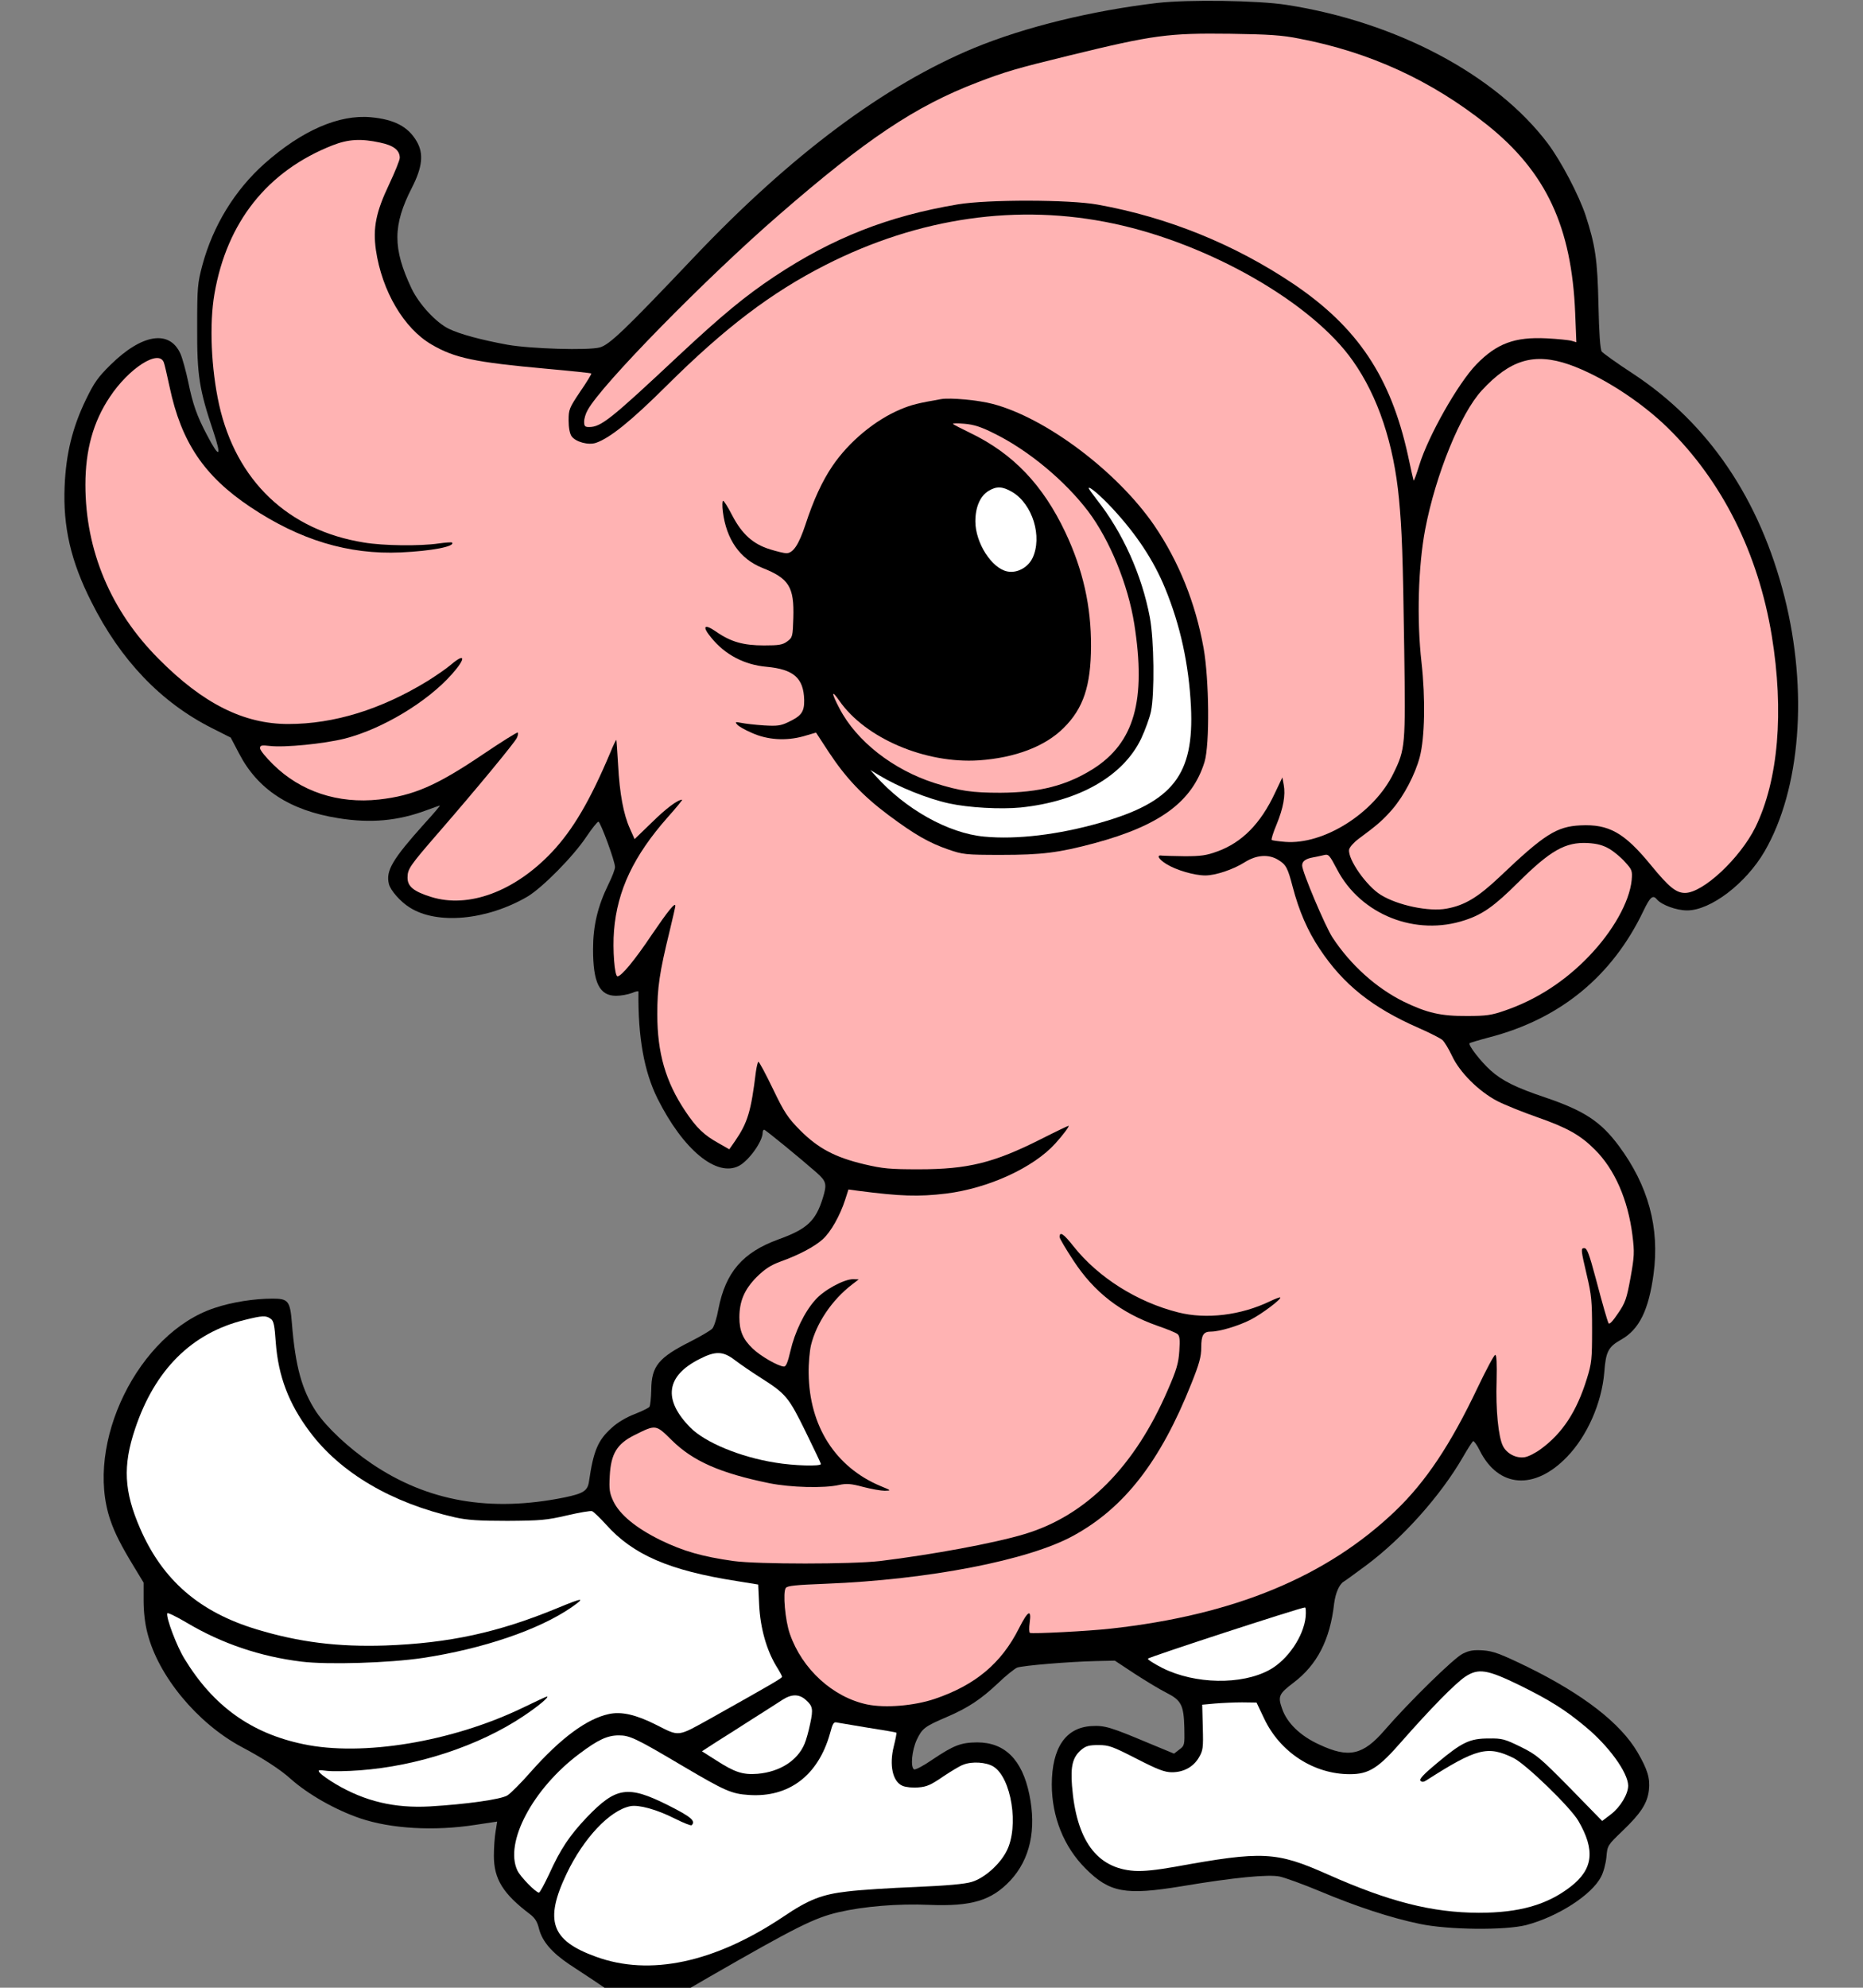 <svg version="1.1" xmlns="http://www.w3.org/2000/svg" xmlns:xlink="http://www.w3.org/1999/xlink" width="768" height="819.188"><rect width="100%" height="100%" fill="#808080" stroke="none"/><defs><clipPath id="clip-1"><rect x="33.007" y="0" transform="scale(0.8,0.8)" width="894" height="1024" fill="none"/></clipPath></defs><g fill="none" fill-rule="nonzero" stroke="none" stroke-width="1" stroke-linecap="butt" stroke-linejoin="miter" stroke-miterlimit="10" stroke-dasharray="" stroke-dashoffset="0" font-family="none" font-weight="none" font-size="none" text-anchor="none" style="mix-blend-mode: normal"><g clip-path="url(#clip-1)"><g><path d="M477.199,1.2c-27.12,3.2 -54.639,9.92 -75.599,18.56c-36.879,15.28 -75.439,43.999 -115.598,86.319c-28.4,29.92 -34.799,36.079 -38.799,37.119c-4.8,1.28 -28.4,0.56 -37.999,-1.12c-10.88,-2 -19.52,-4.32 -24.16,-6.56c-5.28,-2.56 -12.24,-10.08 -15.36,-16.56c-7.84,-16.56 -7.84,-26.08 0.16,-41.679c4.32,-8.48 4.88,-14 1.92,-19.04c-3.52,-6.08 -9.28,-9.04 -18.88,-9.92c-13.12,-1.2 -28.4,5.44 -43.759,19.04c-12.32,10.96 -21.28,25.6 -25.68,41.839c-2,7.52 -2.16,9.12 -2.16,25.6c-0.08,19.92 0.8,25.6 6.72,43.199c3.52,10.56 2.4,11.04 -2.64,1.36c-4.24,-8 -5.92,-12.88 -7.76,-21.92c-0.96,-4.56 -2.4,-9.76 -3.2,-11.6c-4.48,-10.08 -15.92,-8.24 -28.88,4.56c-5.12,5.04 -6.72,7.28 -10.16,14.4c-5.52,11.44 -8.16,22.24 -8.72,35.599c-0.72,16.72 2.56,30.96 11.04,47.679c12,24 28.72,41.439 49.679,51.999l7.76,3.92l3.44,6.56c7.68,14.8 20.88,23.44 40.879,26.64c13.36,2.16 24.64,1.12 36.399,-3.28c2.8,-1.04 5.28,-1.92 5.52,-1.92c0.16,0 -2.64,3.36 -6.32,7.36c-13.28,14.8 -16.08,19.52 -14.72,24.96c0.64,2.64 4.8,7.36 8.56,9.68c11.28,7.2 31.84,5.28 48.559,-4.48c6.16,-3.68 18.8,-16.48 24.16,-24.48c2.4,-3.6 4.72,-6.48 5.12,-6.4c0.88,0.32 6.8,16.24 6.8,18.64c0.08,0.88 -1.2,4.16 -2.72,7.2c-4.4,9.04 -6.32,17.04 -6.32,26.72c0,13.84 2.64,19.2 9.52,19.2c2,0 4.88,-0.56 6.4,-1.12c1.52,-0.64 2.8,-0.96 2.8,-0.64c-0.24,18.8 2.32,32.959 7.84,44.079c10.56,21.12 24.4,32.559 33.599,27.76c4.08,-2.16 9.76,-10.08 9.76,-13.68c0,-0.64 0.24,-1.2 0.64,-1.2c0.48,0 14.4,11.36 21.52,17.6c4.16,3.68 4.4,4.8 2.64,10.56c-2.96,9.52 -6.56,12.8 -18.32,17.04c-14.72,5.36 -21.76,13.52 -24.72,28.72c-0.64,3.6 -1.76,7.12 -2.48,8c-0.72,0.8 -4.8,3.2 -9.04,5.36c-13.2,6.64 -16.08,10.16 -16.16,19.92c-0.08,3.28 -0.4,6.4 -0.72,6.96c-0.32,0.48 -3.12,1.84 -6.16,3.04c-3.36,1.28 -7.04,3.44 -9.36,5.6c-5.76,5.12 -7.6,9.52 -9.44,22.24c-0.56,3.76 -2.32,4.88 -10,6.48c-30.72,6.24 -56.559,1.68 -79.599,-13.92c-9.44,-6.4 -18.48,-14.88 -22.8,-21.28c-5.92,-8.96 -8.64,-18.64 -10.08,-36.719c-0.72,-9.04 -1.52,-10 -7.92,-10c-7.6,0 -16.8,1.44 -23.92,3.84c-31.44,10.32 -53.839,55.919 -42.959,87.519c1.84,5.36 4.4,10.4 9.6,18.96l4.08,6.72v7.36c0,4.72 0.56,9.6 1.6,13.52c4.48,17.68 20.56,37.039 38.719,46.799c8.8,4.64 16.08,9.36 20.4,13.28c7.12,6.32 18.24,12.64 28.48,16.16c12.72,4.32 30.56,5.36 47.519,2.72l9.04,-1.36l-0.64,4c-0.4,2.24 -0.72,6.8 -0.72,10.08c0,9.6 3.76,15.68 14.88,24.08c2.08,1.6 3.04,3.12 3.76,6.16c1.36,5.12 5.28,9.68 12.4,14.48c3.04,2 7.6,5.04 10.08,6.64l4.48,3.04h17.76h17.76l7.44,-4.32c36.159,-20.8 43.599,-24.48 53.519,-26.8c10.24,-2.4 24.48,-3.6 37.279,-3.04c17.6,0.72 25.76,-1.76 33.519,-10c8.16,-8.72 10.88,-21.04 7.84,-35.599c-2.96,-14.24 -10.08,-21.36 -21.52,-21.36c-6.64,0.08 -9.52,1.12 -18.56,7.2c-3.6,2.48 -6.96,4.24 -7.44,3.92c-1.52,-0.96 -0.88,-7.84 1.12,-12.16c2.24,-4.72 3.28,-5.52 12.24,-9.36c8.8,-3.76 14.16,-7.28 21.28,-14c3.2,-3.12 6.8,-5.92 7.84,-6.4c2.32,-0.88 21.84,-2.48 32.719,-2.72l7.6,-0.16l8.24,5.44c4.56,2.96 10.4,6.48 12.96,7.76c6.16,3.12 7.2,5.04 7.44,14.48c0.16,7.12 0.08,7.36 -2.08,8.96l-2.16,1.68l-10.24,-4.24c-16,-6.72 -18.32,-7.44 -23.84,-7.12c-10.64,0.64 -16.24,8.96 -16.32,24c0,13.36 4.96,25.76 13.92,34.719c9.92,9.92 16.4,11.12 39.679,7.28c21.44,-3.6 35.679,-4.96 40.319,-4c2.24,0.48 9.76,3.2 16.64,6.08c15.04,6.32 29.2,10.96 41.119,13.44c11.68,2.48 35.199,2.72 43.919,0.48c13.04,-3.44 27.12,-12.48 30.88,-20c0.96,-1.76 1.92,-5.44 2.16,-8c0.4,-4.8 0.48,-4.88 6.72,-10.88c7.44,-7.12 10.16,-11.28 10.8,-16.72c0.56,-4.8 -0.56,-8.48 -4.64,-15.52c-7.04,-12.08 -22.48,-24 -45.439,-35.279c-11.2,-5.44 -14.08,-6.48 -18.24,-6.8c-3.92,-0.24 -5.68,0 -8.4,1.36c-3.6,1.68 -22.4,20.16 -32.16,31.44c-8.96,10.4 -14.8,11.76 -27.04,6c-7.76,-3.52 -13.28,-8.88 -15.28,-14.72c-1.84,-5.12 -1.36,-6.16 4.64,-10.72c9.76,-7.36 15.12,-17.68 16.8,-32.719c0.56,-4.24 2.08,-7.84 3.92,-8.96c0.48,-0.24 4.64,-3.28 9.28,-6.72c15.04,-11.2 30.56,-28.56 39.759,-44.399c2,-3.52 4,-6.56 4.32,-6.8c0.32,-0.16 1.6,1.52 2.72,3.84c7.68,15.44 22.64,16.56 35.999,2.64c8.32,-8.56 14.32,-22.24 15.36,-34.799c0.64,-8.56 1.6,-10.48 6.96,-13.52c7.44,-4.16 11.36,-12.16 13.36,-27.04c2.56,-19.04 -2.16,-36.399 -14.32,-52.799c-7.44,-10 -14.24,-14.48 -30.24,-19.92c-12.16,-4.08 -17.84,-6.88 -22.64,-11.2c-4.08,-3.68 -9.36,-10.48 -8.64,-11.2c0.16,-0.16 3.84,-1.28 8.08,-2.4c29.28,-7.6 50.719,-25.2 63.599,-52.159c2.8,-5.84 3.92,-6.72 5.6,-4.64c1.92,2.24 8,4.48 12.4,4.48c9.68,0 24.24,-11.12 31.92,-24.32c14.8,-25.52 18,-66.079 8.24,-104.798c-10.24,-40.479 -31.36,-71.599 -62.479,-92.079c-6.64,-4.32 -12.4,-8.48 -12.88,-9.12c-0.64,-0.8 -1.12,-7.68 -1.36,-19.28c-0.4,-18.72 -1.28,-24.4 -5.28,-36.799c-2.8,-8.4 -10.08,-22.32 -15.6,-29.68c-21.28,-28.24 -62.319,-50.079 -107.678,-57.119c-11.6,-1.84 -40.639,-2.24 -53.199,-0.8z" fill="#000000"/><path d="M535.598,15.92c28.96,5.52 54.479,17.2 77.439,35.519c24.32,19.44 34.879,41.999 36.319,77.679l0.48,11.92l-1.92,-0.56c-1.04,-0.32 -5.76,-0.8 -10.4,-1.04c-13.04,-0.64 -20.48,2.08 -28.88,10.72c-7.6,7.84 -19.84,29.52 -23.52,41.439c-1.2,3.92 -2.24,6.8 -2.4,6.4c-0.16,-0.48 -1.2,-5.12 -2.32,-10.4c-7.12,-32.32 -20.72,-52.719 -47.279,-70.639c-24.32,-16.32 -51.759,-27.44 -80.719,-32.639c-11.52,-2.08 -45.119,-2.16 -57.599,-0.08c-28.56,4.8 -51.519,13.76 -75.599,29.76c-12,8 -21.52,15.84 -39.599,32.719c-28,26.24 -31.84,29.28 -36.799,29.28c-1.68,0 -2,-0.4 -2,-2.24c0,-1.2 0.64,-3.36 1.44,-4.72c5.52,-10.32 49.039,-54.639 78.879,-80.479c35.999,-31.28 56.239,-44.799 81.679,-54.559c11.44,-4.4 16.32,-5.84 37.999,-11.12c34.719,-8.48 40.719,-9.28 66.399,-8.96c15.84,0.24 21.28,0.56 28.4,2z" fill="#ffb3b3"/><path d="M156.803,58.799c5.44,1.12 8,3.12 8,6.24c0,0.96 -2,5.84 -4.4,10.96c-5.44,11.44 -6.72,17.92 -5.44,27.04c2.48,16.88 11.52,32.32 22.96,38.959c9.6,5.6 17.68,7.28 47.599,10c9.92,0.88 18.08,1.76 18.24,1.92c0.16,0.16 -1.84,3.52 -4.56,7.44c-4.56,6.8 -4.8,7.44 -4.8,11.92c0,2.96 0.48,5.44 1.2,6.48c1.68,2.4 7.04,3.84 10.16,2.72c5.76,-2 14.56,-9.12 29.04,-23.52c24,-23.84 43.039,-38.319 65.519,-49.759c38.559,-19.6 79.439,-25.44 118.798,-17.04c39.599,8.4 81.919,32.719 98.638,56.639c10.32,14.64 16.8,34.079 18.96,56.799c1.2,12.72 1.6,22.72 2.16,61.999c0.56,39.759 0.48,41.119 -4.48,51.199c-7.92,16.32 -28.72,29.44 -44.639,28.16c-2.8,-0.24 -5.28,-0.56 -5.52,-0.8c-0.24,-0.24 0.64,-3.12 2,-6.32c2.8,-6.8 3.76,-12.16 2.96,-16.4l-0.56,-3.04l-3.04,6.4c-5.92,12.64 -13.6,20.48 -23.92,24.16c-4.32,1.6 -6.72,1.92 -13.28,1.92c-4.4,-0.08 -8.56,-0.16 -9.2,-0.24c-2.64,-0.48 -1.76,1.36 1.6,3.44c4.08,2.56 11.6,4.72 16.08,4.72c4.24,0 11.6,-2.48 16.24,-5.44c4.8,-3.04 9.84,-3.44 13.84,-0.96c3.2,1.92 3.92,3.36 5.92,11.04c2.64,10.08 6.16,18.16 11.12,25.6c9.76,14.72 21.68,24.24 40.879,32.639c4.56,2 8.96,4.24 9.76,4.96c0.8,0.72 2.56,3.6 3.92,6.48c3.2,6.88 11.04,14.64 18.64,18.64c3.12,1.6 10.48,4.56 16.4,6.64c12.4,4.32 17.84,7.36 23.84,13.36c8.16,8.08 13.68,20.64 15.52,35.359c0.88,7.04 0.8,8.56 -0.8,17.52c-1.6,8.72 -2.16,10.32 -5.2,14.72c-2.08,3.12 -3.52,4.64 -3.84,4c-0.48,-0.88 -2.48,-7.84 -5.2,-18.16c-2.8,-10.48 -3.68,-12.8 -4.8,-12.8c-1.52,0 -1.44,0.56 1.04,11.2c1.92,8.08 2.16,10.8 2.16,22.4c0,12.08 -0.16,13.84 -2.16,20.24c-4.16,13.44 -10,22.4 -18.96,28.96c-2.16,1.6 -5.12,3.12 -6.64,3.36c-3.52,0.56 -7.36,-1.44 -8.96,-4.56c-1.92,-3.68 -3.04,-15.12 -2.64,-26.96c0.16,-7.2 0,-10.64 -0.56,-10.64c-0.48,0 -3.68,6 -7.2,13.36c-11.28,23.76 -21.52,39.039 -34.079,51.039c-28.32,27.04 -66.399,42.799 -117.118,48.399c-9.04,1.04 -32.48,2.24 -33.439,1.76c-0.32,-0.16 -0.4,-2.08 -0.08,-4.24c0.8,-5.76 -0.72,-4.96 -4.4,2.32c-7.28,14.48 -18,23.44 -34.719,29.12c-8.56,2.88 -20.32,3.84 -27.84,2.32c-14.16,-2.96 -26.88,-14.56 -31.92,-29.12c-1.92,-5.44 -2.96,-17.12 -1.68,-18.88c0.56,-0.96 4.24,-1.28 16.48,-1.76c42.479,-1.68 83.599,-9.68 101.998,-19.76c21.12,-11.52 35.999,-30.72 48.719,-62.719c3.28,-8.16 4.08,-11.12 4.08,-14.88c0,-5.12 0.88,-6.56 4,-6.56c3.52,0 11.28,-2.32 16.32,-4.88c4.56,-2.32 12.88,-8.56 12.24,-9.2c-0.16,-0.16 -2.08,0.56 -4.24,1.6c-12,5.76 -26.24,7.52 -37.839,4.56c-16.88,-4.24 -32.959,-14.4 -43.119,-27.2c-4.08,-5.2 -5.76,-6.32 -5.76,-3.84c0,0.56 2.56,4.88 5.6,9.52c8.64,13.28 19.6,21.68 34.719,27.04c4,1.36 7.68,2.88 8.32,3.44c0.88,0.72 1.04,2.32 0.72,6.96c-0.32,4.96 -1.12,7.76 -4.72,16c-13.6,31.6 -33.679,51.839 -59.039,59.439c-12.4,3.76 -38.079,8.48 -59.599,11.12c-11.84,1.36 -50.319,1.36 -60.399,0c-13.04,-1.84 -20.72,-4.08 -30,-8.56c-10.24,-5.04 -16.96,-10.56 -19.6,-16.16c-1.52,-3.28 -1.76,-4.8 -1.44,-10.4c0.48,-9.04 2.96,-13.2 10.24,-16.8c8.8,-4.4 8.72,-4.4 15.28,2.08c8.72,8.64 19.92,13.6 40.239,17.76c8.72,1.76 22.56,2.16 28.8,0.72c3.04,-0.64 4.8,-0.56 9.84,0.8c3.36,0.88 7.44,1.6 8.96,1.6c2.8,-0.08 2.8,-0.08 -1.68,-1.92c-18.56,-7.76 -29.44,-24.64 -29.68,-46.479c-0.08,-4 0.4,-9.2 0.96,-11.6c2.24,-9.12 8.64,-18.64 16.88,-24.96l2.8,-2.16l-2.32,-0.08c-3.76,0 -12.08,4.48 -15.6,8.56c-4.48,4.96 -8.48,13.36 -10.24,21.04c-1.04,4.48 -1.76,6.4 -2.64,6.4c-2.24,0 -9.76,-4.32 -12.96,-7.44c-4,-3.84 -5.44,-7.28 -5.44,-12.8c0,-6.72 2.08,-11.52 7.12,-16.64c3.36,-3.28 5.76,-4.88 9.68,-6.32c7.84,-2.8 14.08,-6.16 17.52,-9.2c3.36,-3.04 7.12,-9.68 9.28,-16.32l1.36,-4.24l4.16,0.56c17.28,2.24 24.72,2.48 36.079,1.12c17.44,-2.16 35.999,-10.64 45.039,-20.64c3.2,-3.52 6,-7.28 5.44,-7.28c-0.24,0 -5.44,2.48 -11.44,5.52c-19.36,9.76 -30.08,12.4 -50.239,12.4c-11.92,0 -14.72,-0.24 -22.56,-2.08c-12.08,-2.88 -18.96,-6.56 -26.4,-14c-5.04,-5.12 -6.48,-7.2 -11.2,-17.04c-2.96,-6.16 -5.68,-11.2 -6,-11.2c-0.24,0 -0.72,1.92 -1.04,4.16c-2,16.32 -3.36,20.88 -8.56,28.48l-2.4,3.44l-4.48,-2.56c-5.92,-3.28 -9.04,-6.24 -13.68,-13.2c-8.08,-12.08 -11.52,-23.92 -11.52,-39.919c0,-10.96 0.88,-17.12 5.12,-34.399c1.28,-5.28 2.32,-9.92 2.32,-10.24c0,-1.68 -3.04,2.08 -9.68,11.84c-6.96,10.4 -12.56,17.2 -14.16,17.2c-1.2,0 -2.08,-11.12 -1.44,-18.88c1.36,-16.56 8.08,-30.8 22.16,-46.719c3.52,-3.92 6.16,-7.2 5.92,-7.2c-1.84,0 -6.64,3.6 -12.56,9.44l-7.04,6.8l-1.92,-4.32c-2.64,-5.84 -4.24,-14.32 -4.88,-26.32c-0.32,-5.52 -0.64,-10.08 -0.72,-10.24c-0.16,-0.08 -1.28,2.24 -2.48,5.2c-8.32,19.76 -15.36,31.76 -24.08,41.039c-15.36,16.24 -34.319,23.28 -49.759,18.48c-7.2,-2.24 -9.76,-4.32 -9.76,-7.92c0,-3.6 0.8,-4.8 12.88,-18.72c15.36,-17.68 31.28,-36.959 32.16,-38.879c0.48,-0.96 0.64,-2 0.4,-2.24c-0.24,-0.24 -6.72,3.84 -14.32,8.96c-19.2,12.96 -28.64,17.04 -42.879,18.64c-16.88,1.84 -32.32,-3.28 -43.599,-14.4c-3.04,-2.96 -5.44,-5.92 -5.44,-6.72c0,-1.2 0.56,-1.36 4,-0.96c6.16,0.72 22.32,-0.88 30.96,-3.04c15.36,-3.92 33.919,-15.04 44.079,-26.48c5.92,-6.64 5.68,-9.12 -0.4,-3.92c-1.76,1.52 -6.08,4.48 -9.52,6.64c-19.2,11.76 -38.559,17.76 -57.519,17.76c-18.32,0 -35.119,-8.4 -53.359,-26.8c-19.76,-19.76 -30.24,-44.719 -30.24,-71.759c0,-14.32 3.2,-26 10.08,-36.239c7.84,-11.84 20.16,-19.76 22.24,-14.24c0.32,0.72 1.36,5.36 2.4,10.16c4.8,22.72 14.24,36.719 33.279,49.439c20.48,13.68 40.479,19.68 61.999,18.72c12.64,-0.56 22.64,-2.48 21.12,-4.08c-0.24,-0.16 -2.72,0 -5.52,0.4c-7.76,1.12 -22.64,0.96 -30.8,-0.4c-31.28,-5.04 -52.639,-25.44 -59.679,-56.799c-3.28,-14.8 -4.08,-33.199 -1.92,-45.679c5.12,-29.6 21.84,-50.639 48.639,-61.199c6.56,-2.56 11.68,-2.88 19.76,-1.12z" fill="#ffb3b3"/><path d="M646.876,150.238c13.12,4.64 29.36,15.04 40.719,26.16c22.4,22 37.199,51.599 42.799,85.599c5.12,31.28 2.72,59.519 -6.72,78.879c-6.32,12.8 -21.6,27.12 -29.04,27.12c-3.68,0 -6.64,-2.4 -13.92,-11.28c-11.12,-13.6 -17.44,-17.12 -29.2,-16.56c-9.84,0.48 -14.96,3.76 -33.119,21.04c-9.12,8.64 -14.56,11.92 -22.08,13.28c-7.2,1.36 -20.16,-1.36 -27.12,-5.68c-5.92,-3.68 -13.6,-14.64 -13.04,-18.64c0.16,-0.96 1.84,-2.88 3.84,-4.4c7.84,-5.76 10.16,-7.84 14,-12.24c4.8,-5.6 9.36,-14.32 11.28,-21.52c2.08,-7.92 2.4,-24.08 0.72,-39.039c-2,-17.68 -1.36,-39.519 1.52,-54.799c4.32,-22.56 14.56,-47.759 23.36,-57.279c11.76,-12.72 21.6,-15.6 35.999,-10.64z" fill="#ffb3b3"/><path d="M663.436,349.835c1.92,1.12 4.88,3.6 6.48,5.44c2.88,3.12 3.04,3.6 2.72,7.44c-0.88,8.96 -7.76,21.2 -17.76,31.52c-9.92,10.32 -21.68,17.84 -34.479,22.24c-5.52,1.92 -7.68,2.24 -15.6,2.24c-10.88,0.08 -16.56,-1.28 -26.16,-5.92c-11.28,-5.6 -21.84,-15.04 -29.36,-26.48c-2.96,-4.56 -12.48,-27.04 -12.48,-29.6c0,-1.76 1.36,-2.8 4.48,-3.36c1.44,-0.24 3.44,-0.72 4.56,-0.96c1.84,-0.48 2.24,0 5.36,5.92c9.76,18.72 32.48,27.68 52.799,20.88c7.28,-2.4 12,-5.76 21.6,-15.28c13.52,-13.44 19.68,-16.96 28.96,-16.48c3.92,0.24 6.24,0.88 8.88,2.4z" fill="#ffb3b3"/><path d="M111.604,543.512c1.2,0.8 1.6,2.64 2.08,9.76c1.04,13.92 5.36,25.28 14.08,36.879c12.64,16.88 33.759,29.28 59.839,35.199c5.04,1.12 9.68,1.44 21.6,1.44c13.68,-0.08 16.16,-0.32 24.48,-2.24c5.12,-1.2 9.84,-2 10.4,-1.76c0.64,0.24 3.2,2.72 5.76,5.52c11.12,12.48 26.16,18.96 53.839,23.28l8.88,1.44l0.4,8.48c0.48,9.52 3.04,18.48 7.04,25.12c1.36,2.16 2.4,4.08 2.4,4.4c0,0.56 -3.84,2.8 -29.36,17.12c-14,7.76 -12.8,7.6 -22.48,2.72c-8.4,-4.24 -14.4,-5.6 -19.52,-4.48c-9.12,1.92 -20,10 -32.24,23.84c-4,4.56 -8.32,8.88 -9.6,9.68c-2.64,1.68 -17.12,3.68 -32,4.56c-14.56,0.8 -26.72,-2.08 -38.799,-9.2c-2.96,-1.76 -5.84,-3.84 -6.48,-4.56c-1.04,-1.28 -0.8,-1.36 3.04,-0.88c2.24,0.24 8.24,0.16 13.36,-0.24c23.92,-1.76 49.279,-10.16 67.439,-22.32c6.24,-4.16 10.88,-8.08 9.68,-8.08c-0.24,0 -4.88,2.16 -10.32,4.8c-28.88,13.84 -65.759,20 -90.159,14.8c-21.44,-4.48 -37.039,-15.68 -48.879,-35.119c-3.2,-5.12 -7.76,-17.2 -7.12,-18.8c0.08,-0.4 3.76,1.36 8.08,3.92c14.4,8.56 30.24,13.92 47.199,16c10.88,1.36 36.239,0.56 50.159,-1.52c24.72,-3.76 47.759,-11.6 61.119,-20.8c6.08,-4.24 4.96,-4.16 -5.68,0.24c-24.4,10.08 -44.639,14.48 -71.039,15.44c-19.52,0.64 -35.519,-1.36 -52.959,-6.64c-23.6,-7.12 -38.799,-20.24 -48.079,-41.599c-6.64,-15.28 -7.2,-25.76 -2.08,-41.039c8.16,-24.4 23.36,-39.519 45.119,-44.879c7.36,-1.84 8.88,-1.92 10.8,-0.48z" fill="#ffffff"/><path d="M302.961,560.551c2.08,1.6 6.88,4.88 10.64,7.28c10.48,6.64 11.52,8 18.48,22.16c3.44,7.04 6.32,13.04 6.32,13.36c0,1.04 -11.2,0.72 -18.8,-0.56c-14.56,-2.32 -28.96,-8.32 -35.039,-14.48c-11.36,-11.52 -10,-21.28 3.84,-28.24c6.56,-3.36 9.68,-3.28 14.56,0.48z" fill="#ffffff"/><path d="M538.238,666.31c-0.8,8.08 -7.44,17.84 -14.96,21.92c-11.44,6.24 -30.64,5.92 -44.079,-0.8c-3.28,-1.68 -6,-3.36 -6,-3.84c0,-0.56 61.759,-20.72 64.719,-21.12c0.4,-0.08 0.48,1.68 0.32,3.84z" fill="#ffffff"/><path d="M626.476,694.549c12.32,6.08 18.72,10.08 26.88,16.88c9.76,8 17.76,19.04 17.84,24.48c0,3.44 -3.2,8.8 -7.04,11.76l-3.68,2.8l-13.2,-13.52c-12.4,-12.56 -13.76,-13.76 -20.4,-17.04c-6.56,-3.2 -7.6,-3.52 -13.2,-3.44c-7.76,0 -10.96,1.52 -21.2,10.08c-5.6,4.64 -7.52,6.72 -6.88,7.36c0.56,0.56 1.2,0.56 2.24,-0.08c20.88,-13.36 25.44,-14.56 36.159,-9.28c5.2,2.64 23.28,20.16 26.64,25.84c7.04,12.08 6.16,19.92 -3.12,27.12c-9.68,7.52 -21.2,10.8 -37.919,10.8c-19.28,-0.08 -36.959,-4.56 -62.319,-15.84c-21.2,-9.44 -26.8,-9.68 -62.879,-3.12c-7.76,1.36 -12.88,1.92 -16.8,1.68c-15.52,-1.04 -23.92,-12.64 -25.68,-35.119c-0.64,-8.08 0.32,-11.76 3.76,-14.72c2,-1.68 3.28,-2 7.2,-2c4.24,0 5.76,0.56 15.6,5.6c8.88,4.56 11.68,5.6 14.64,5.6c4.8,0 8.8,-2.16 11.12,-6.08c1.68,-2.88 1.84,-3.92 1.6,-12.4l-0.24,-9.36l5.2,-0.48c2.88,-0.24 7.92,-0.48 11.2,-0.48l6,0.08l3.12,6.56c6.56,13.92 20.48,22.96 35.359,22.96c7.84,0 11.76,-2.48 21.36,-13.52c11.68,-13.28 22,-23.84 26.16,-26.64c5.44,-3.6 9.04,-3.04 22.48,3.52z" fill="#ffffff"/><path d="M332.241,700.629c2.8,2.48 3.04,3.76 1.76,9.68c-0.64,3.12 -1.68,6.88 -2.32,8.32c-2.88,6.96 -10.24,11.6 -19.36,12.4c-6.16,0.48 -9.44,-0.64 -17.04,-5.52l-5.92,-3.76l5.92,-3.84c3.28,-2.08 9.92,-6.24 14.72,-9.36c4.88,-3.04 10.4,-6.64 12.4,-7.92c3.92,-2.56 7.04,-2.56 9.84,0z" fill="#ffffff"/><path d="M358,712.069c6.16,0.96 11.36,1.84 11.52,2c0.16,0.16 -0.32,2.64 -1.04,5.52c-2,7.92 -0.48,14.72 3.6,16.4c1.28,0.56 4.24,0.88 6.56,0.64c3.44,-0.24 5.28,-1.12 10.16,-4.48c3.36,-2.24 7.04,-4.48 8.32,-4.88c3.6,-1.44 9.36,-1.04 12.32,0.72c7.52,4.56 10.72,24.8 5.52,34.879c-2.8,5.52 -9.2,11.2 -14.4,12.72c-2.88,0.88 -10.16,1.52 -22.96,2.08c-10.4,0.4 -23.04,1.2 -28.16,1.84c-10.56,1.2 -16,3.28 -26.64,10.48c-28.24,18.88 -54.959,24.56 -77.199,16.4c-18.4,-6.64 -21.28,-14.8 -12,-34.239c6.96,-14.56 17.68,-26 26.16,-27.76c3.52,-0.72 10.88,1.28 18.48,5.12c3.52,1.76 6.56,2.96 6.88,2.72c1.76,-1.76 -0.16,-3.44 -9.68,-8.24c-16.64,-8.32 -21.44,-7.6 -33.519,4.96c-7.12,7.52 -10.8,12.96 -15.52,23.36c-2,4.24 -3.84,7.68 -4.24,7.68c-1.28,0 -7.68,-6.56 -8.88,-9.12c-5.44,-11.52 6.4,-33.759 25.52,-48.079c7.76,-5.84 11.6,-7.6 16.32,-7.6c4.48,0 7.04,1.2 26.08,12.48c17.76,10.48 20.32,11.6 27.52,12.08c16.48,1.12 28.56,-8 33.439,-25.36c1.12,-4.24 1.52,-4.88 2.96,-4.48c0.96,0.16 6.72,1.12 12.88,2.16z" fill="#ffffff"/><path d="M388,164.477c-9.6,1.68 -12.24,2.32 -16.8,4.24c-10.48,4.4 -21.2,13.28 -28,23.28c-4.24,6.24 -7.84,14 -11.2,24.32c-2.72,8.16 -5.04,11.68 -7.84,11.68c-0.88,0 -3.92,-0.72 -6.72,-1.6c-7.04,-2.16 -11.6,-6.32 -15.6,-14c-1.68,-3.28 -3.36,-6 -3.76,-6c-0.32,0 -0.4,2.08 -0.08,4.56c1.44,11.36 7.04,19.36 16.16,23.04c11.12,4.4 13.28,7.84 12.88,20.72c-0.24,7.6 -0.32,8 -2.48,9.6c-1.92,1.44 -3.44,1.68 -9.6,1.68c-8.48,0 -13.68,-1.44 -19.76,-5.68c-4.96,-3.44 -5.92,-2.24 -2,2.48c5.68,7.04 13.68,11.2 22.8,12c11.2,1.04 15.28,4.64 15.52,13.68c0.08,4.88 -1.12,6.56 -6.56,9.12c-3.12,1.52 -4.64,1.68 -10.08,1.36c-3.6,-0.24 -7.76,-0.72 -9.28,-1.04c-2.48,-0.48 -2.64,-0.4 -1.76,0.64c0.56,0.72 3.2,2.24 6,3.44c6.48,2.96 14.16,3.44 21.36,1.44l5.2,-1.52l5.28,8.08c6.96,10.56 14,18 24.48,25.84c11.04,8.24 16.88,11.52 24.72,14.24c6,2.08 7.04,2.24 21.92,2.24c16.64,0 23.68,-0.88 38.319,-4.8c27.04,-7.28 40.399,-17.12 45.439,-33.519c2.16,-7.12 1.92,-33.919 -0.4,-46.959c-3.36,-18.64 -10.24,-35.679 -20.32,-50.479c-15.2,-22.16 -44.639,-44.319 -66.559,-50.079c-6,-1.6 -17.52,-2.64 -21.28,-2z" fill="#000000"/><path d="M410,178.717c14.08,6.96 29.04,19.44 38.639,32.08c8.88,11.84 16.4,30.16 18.96,46.399c4.96,31.52 0,48.879 -16.96,59.679c-10.96,6.88 -22.16,9.76 -38.239,9.84c-11.76,0 -16.64,-0.72 -27.12,-4c-17.04,-5.44 -32.16,-17.2 -39.199,-30.72c-3.44,-6.48 -3.44,-8.08 -0.08,-3.2c10.72,15.44 35.439,26 57.519,24.56c15.04,-1.04 27.36,-5.76 34.959,-13.36c8.16,-8.08 11.2,-17.36 11.28,-33.599c0.08,-16.48 -3.28,-31.52 -10.56,-46.959c-9.28,-19.6 -21.52,-32.48 -39.279,-41.039c-3.6,-1.76 -6.8,-3.36 -7.04,-3.68c-0.24,-0.32 1.84,-0.32 4.64,-0.08c3.92,0.32 6.96,1.28 12.48,4.08z" fill="#ffb3b3"/><path d="M417.199,202.717c8.48,4.96 12.64,18.56 8.4,27.36c-1.92,3.84 -6.32,6.24 -10.32,5.44c-6.48,-1.28 -13.2,-11.84 -13.2,-20.64c0,-5.92 2,-10.48 5.44,-12.56c3.28,-2 5.68,-1.92 9.68,0.4z" fill="#ffffff"/><path d="M458.799,209.757c9.76,10.56 16.8,21.2 21.52,32.719c6.24,15.2 9.76,31.2 10.64,48.719c1.36,28.16 -7.36,39.359 -37.519,47.919c-17.04,4.88 -34.399,6.96 -47.679,5.68c-14.88,-1.36 -32.639,-11.36 -44.959,-25.2l-2,-2.24l3.6,2.16c7.92,4.8 20,9.68 28.88,11.6c8,1.76 21.2,2.48 29.44,1.68c24,-2.48 42.239,-12.88 49.679,-28.32c1.68,-3.6 3.52,-8.64 4.08,-11.28c1.52,-7.36 1.28,-29.6 -0.48,-38.799c-3.28,-17.44 -11.2,-35.039 -21.92,-48.559c-1.76,-2.32 -3.28,-4.4 -3.28,-4.64c0,-1.12 5.04,3.2 10,8.56z" fill="#ffffff"/></g></g></g></svg>
